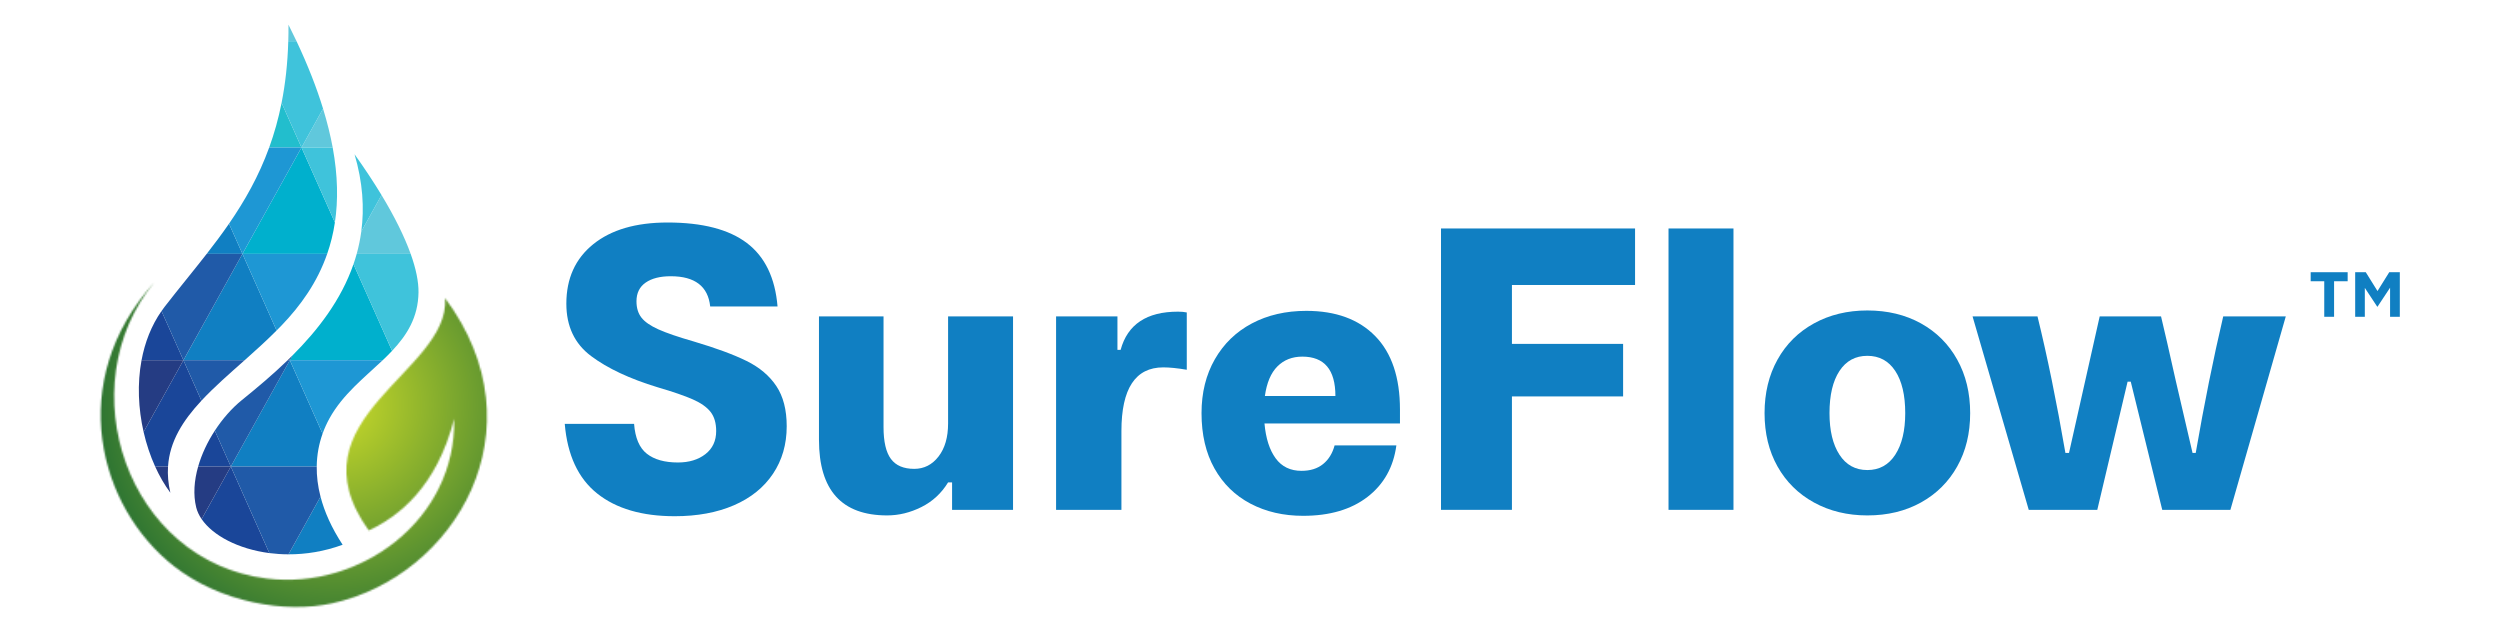 <svg width="1501" height="379" viewBox="0 0 1501 379" fill="none" xmlns="http://www.w3.org/2000/svg">
<path fill-rule="evenodd" clip-rule="evenodd" d="M178.026 24.724H173.08C173.181 21.487 173.232 18.199 173.195 14.829C174.887 18.181 176.491 21.469 178.026 24.724Z" fill="#60C8DC"/>
<path fill-rule="evenodd" clip-rule="evenodd" d="M199.75 88.566H181.014L193.96 65.234C196.476 73.43 198.381 81.198 199.75 88.566Z" fill="#60C8DC"/>
<path fill-rule="evenodd" clip-rule="evenodd" d="M181.014 88.565L195.241 120.497L201.064 133.597C200.069 140.291 198.479 146.545 196.44 152.411H177.519H145.565L163.288 120.497L181.014 88.565Z" fill="#00B0CD"/>
<path fill-rule="evenodd" clip-rule="evenodd" d="M169.064 61.762L181.014 88.569H161.619C164.639 80.272 167.156 71.39 169.064 61.762Z" fill="#22BECD"/>
<path fill-rule="evenodd" clip-rule="evenodd" d="M181.014 88.566L193.959 65.234C190.146 52.76 184.895 39.288 178.026 24.72H173.079C172.692 38.258 171.291 50.529 169.063 61.759L181.014 88.566Z" fill="#3FC3DB"/>
<path fill-rule="evenodd" clip-rule="evenodd" d="M199.75 88.565H181.014L195.245 120.497L201.068 133.597C203.06 120.432 202.871 105.56 199.75 88.565Z" fill="#3FC3DB"/>
<path fill-rule="evenodd" clip-rule="evenodd" d="M96.969 186.751L110.117 216.271H84.982C86.974 205.634 90.842 195.518 96.969 186.751Z" fill="#1A4699"/>
<path fill-rule="evenodd" clip-rule="evenodd" d="M110.117 216.271L120.937 240.564C109.813 252.499 101.864 264.991 100.883 280.116H93.152C90.233 273.675 87.886 266.662 86.213 259.328L92.391 248.199L110.117 216.271Z" fill="#1A4699"/>
<path fill-rule="evenodd" clip-rule="evenodd" d="M137.498 134.306L145.566 152.411H124.11C128.734 146.476 133.225 140.494 137.498 134.306Z" fill="#107FC2"/>
<path fill-rule="evenodd" clip-rule="evenodd" d="M145.566 152.411L159.797 184.343L166.058 198.437C159.812 204.708 153.283 210.575 146.884 216.275H142.075H110.121L127.843 184.346L145.566 152.411Z" fill="#107FC2"/>
<path fill-rule="evenodd" clip-rule="evenodd" d="M86.214 259.331L92.391 248.203L110.114 216.271H84.979C82.35 230.383 83.041 245.407 86.214 259.331Z" fill="#253C83"/>
<path fill-rule="evenodd" clip-rule="evenodd" d="M100.883 280.12H93.152C95.766 285.903 98.841 291.212 102.285 295.849C100.985 290.283 100.561 285.057 100.883 280.12Z" fill="#253C83"/>
<path fill-rule="evenodd" clip-rule="evenodd" d="M110.117 216.271L127.839 184.343L145.562 152.411H124.106C115.955 162.881 107.398 173.164 98.957 184.039C98.265 184.914 97.606 185.826 96.965 186.752L110.117 216.271Z" fill="#205AA8"/>
<path fill-rule="evenodd" clip-rule="evenodd" d="M146.88 216.271H142.071H110.117L120.937 240.564C128.517 232.423 137.562 224.55 146.88 216.271Z" fill="#205AA8"/>
<path fill-rule="evenodd" clip-rule="evenodd" d="M145.566 152.411L163.288 120.497L181.014 88.565H161.619C155.372 105.799 146.985 120.53 137.498 134.306L145.566 152.411Z" fill="#1E97D4"/>
<path fill-rule="evenodd" clip-rule="evenodd" d="M196.44 152.411H177.519H145.565L159.797 184.343L166.058 198.437C167.072 197.424 168.086 196.397 169.078 195.37C180.539 183.431 190.483 169.572 196.44 152.411Z" fill="#1E97D4"/>
<path fill-rule="evenodd" clip-rule="evenodd" d="M246.558 152.411H241.409H214.166C215.365 148.078 216.295 143.611 216.918 138.993L227.181 120.497L229.071 117.108C236.922 130.089 242.81 141.995 246.558 152.411Z" fill="#60C8DC"/>
<path fill-rule="evenodd" clip-rule="evenodd" d="M212.225 158.632L223.686 184.343L235.401 210.658C233.612 212.564 231.722 214.419 229.781 216.271H205.964H174.01L175.578 213.439C190.954 198.065 204.849 180.043 212.225 158.632Z" fill="#00B0CD"/>
<path fill-rule="evenodd" clip-rule="evenodd" d="M216.918 138.993L227.181 120.497L229.071 117.109C224.346 109.304 218.925 101.108 212.866 92.613C217.827 109.488 218.809 124.899 216.918 138.993Z" fill="#3FC3DB"/>
<path fill-rule="evenodd" clip-rule="evenodd" d="M246.558 152.411H241.409H214.166C213.594 154.52 212.935 156.592 212.225 158.632L223.686 184.343L235.401 210.658C244.313 201.182 251.048 190.596 251.269 175.558C251.352 169.102 249.748 161.297 246.558 152.411Z" fill="#3FC3DB"/>
<path fill-rule="evenodd" clip-rule="evenodd" d="M128.973 258.572L138.576 280.12H118.964C121.09 272.684 124.599 265.281 128.973 258.572Z" fill="#1A4699"/>
<path fill-rule="evenodd" clip-rule="evenodd" d="M138.577 280.12L152.79 312.048L161.72 332.077C143.034 329.633 127.807 321.56 121.057 311.661L138.577 280.12Z" fill="#1A4699"/>
<path fill-rule="evenodd" clip-rule="evenodd" d="M173.619 215.381L174.007 216.275H172.707C173.011 215.971 173.315 215.682 173.619 215.381Z" fill="#263779"/>
<path fill-rule="evenodd" clip-rule="evenodd" d="M174.006 216.271L188.238 248.203L193.673 260.391C191.53 266.409 190.244 273.002 190.161 280.116H170.512H138.573L156.281 248.203L174.006 216.271Z" fill="#107FC2"/>
<path fill-rule="evenodd" clip-rule="evenodd" d="M173.214 332.819L184.744 312.048L192.443 298.189C194.771 307.209 199.026 316.869 205.711 327.068C194.688 331.115 183.614 332.851 173.214 332.819Z" fill="#107FC2"/>
<path fill-rule="evenodd" clip-rule="evenodd" d="M121.053 311.661L138.576 280.12H118.964C116.567 288.551 115.926 297.028 117.798 304.634C118.406 307.043 119.5 309.401 121.053 311.661Z" fill="#253C83"/>
<path fill-rule="evenodd" clip-rule="evenodd" d="M138.577 280.12L156.284 248.206L174.007 216.274H172.707C163.61 225.092 154.104 233.016 145.211 240.213C139.236 245.052 133.616 251.425 128.973 258.572L138.577 280.12Z" fill="#205AA8"/>
<path fill-rule="evenodd" clip-rule="evenodd" d="M173.214 332.819L184.744 312.048L192.442 298.189C190.788 291.849 190.096 285.816 190.165 280.116H170.516H138.577L152.79 312.044L161.72 332.074C165.417 332.547 169.267 332.819 173.214 332.819Z" fill="#205AA8"/>
<path fill-rule="evenodd" clip-rule="evenodd" d="M174.007 216.271L175.575 213.439C174.934 214.097 174.275 214.737 173.616 215.378L174.007 216.271Z" fill="#114C97"/>
<path fill-rule="evenodd" clip-rule="evenodd" d="M229.777 216.271H205.961H174.007L188.238 248.203L193.674 260.391C194.822 257.169 196.223 254.102 197.809 251.219C205.794 236.774 218.657 226.828 229.777 216.271Z" fill="#1E97D4"/>
<mask id="mask0_2070_18555" style="mask-type:luminance" maskUnits="userSpaceOnUse" x="60" y="169" width="233" height="196">
<path d="M104.544 340.016C132.583 361.864 171.389 368.371 199.496 362.219C272.957 346.121 325.943 257.895 267.253 179.033C270.255 223.439 173.196 251.273 221.409 318.507C239.435 310.012 262.122 292.511 272.674 251.476C273.974 312.254 216.125 354.334 160.152 347.35C76.273 336.898 41.032 232.173 92.732 169.424C38.732 229.172 59.358 304.8 104.544 340.016Z" fill="white"/>
</mask>
<g mask="url(#mask0_2070_18555)">
<path d="M325.943 169.42H38.732V368.371H325.943V169.42Z" fill="url(#paint0_radial_2070_18555)"/>
</g>
<path d="M358.573 296.315C347.17 287.234 340.666 273.299 339.077 254.499H380.706C381.344 262.944 383.897 268.919 388.362 272.42C392.827 275.924 399.044 277.675 407.022 277.675C413.721 277.675 419.225 276.004 423.531 272.659C427.837 269.313 429.991 264.695 429.991 258.799C429.991 254.022 428.872 250.199 426.642 247.331C424.407 244.463 420.859 241.953 415.995 239.805C411.128 237.653 404.071 235.226 394.822 232.517C378.074 227.421 364.755 221.168 354.869 213.761C344.976 206.354 340.036 195.88 340.036 182.339C340.036 167.207 345.421 155.301 356.187 146.617C366.953 137.937 381.825 133.593 400.808 133.593C421.702 133.593 437.571 137.698 448.416 145.901C459.262 154.107 465.403 166.809 466.837 184.014H426.403C425.124 171.908 417.23 165.854 402.716 165.854C396.336 165.854 391.309 167.131 387.645 169.677C383.973 172.227 382.14 175.97 382.14 180.907C382.14 184.889 383.136 188.158 385.131 190.704C387.123 193.254 390.513 195.601 395.3 197.753C400.084 199.905 407.181 202.336 416.593 205.041C429.991 209.023 440.554 212.925 448.293 216.748C456.028 220.571 461.967 225.587 466.117 231.801C470.263 238.014 472.338 246.058 472.338 255.935C472.338 266.771 469.586 276.286 464.085 284.489C458.581 292.695 450.766 298.984 440.638 303.364C430.505 307.744 418.664 309.936 405.11 309.936C385.49 309.936 369.977 305.397 358.573 296.315Z" fill="#107FC2"/>
<path d="M571.625 289.625H569.231C565.244 296.16 559.899 301.093 553.2 304.439C546.501 307.784 539.642 309.455 532.624 309.455C505.349 309.455 491.711 294.323 491.711 264.055V189.985H530.473V256.413C530.473 265.176 531.947 271.548 534.898 275.527C537.846 279.509 542.514 281.502 548.894 281.502C554.793 281.502 559.66 279.035 563.488 274.095C567.316 269.158 569.231 262.546 569.231 254.261V189.985H608.228V306.113H571.625V289.625Z" fill="#107FC2"/>
<path d="M670.912 189.985V210.057H672.824C676.97 194.766 688.453 187.12 707.276 187.12C709.347 187.12 711.104 187.279 712.541 187.598V222.007C706.957 221.052 702.254 220.574 698.426 220.574C681.678 220.574 673.305 233.32 673.305 258.806V306.116H634.069V189.985H670.912Z" fill="#107FC2"/>
<path d="M840.538 254.261H759.194C759.991 263.183 762.221 270.149 765.893 275.169C769.562 280.185 774.743 282.695 781.443 282.695C786.704 282.695 791.014 281.342 794.363 278.634C797.713 275.928 800.023 272.181 801.302 267.404H838.387C836.63 280.467 830.851 290.782 821.041 298.348C811.231 305.914 798.35 309.697 782.402 309.697C770.597 309.697 760.07 307.267 750.822 302.41C741.569 297.552 734.352 290.503 729.17 281.263C723.985 272.026 721.396 260.952 721.396 248.051C721.396 235.787 724.064 224.994 729.409 215.674C734.751 206.354 742.167 199.186 751.658 194.169C761.146 189.153 772.031 186.643 784.314 186.643C802.019 186.643 815.812 191.703 825.705 201.815C835.595 211.935 840.538 226.629 840.538 245.902V254.261ZM801.78 237.772C801.78 222 795.16 214.115 781.921 214.115C775.859 214.115 770.876 216.068 766.969 219.971C763.058 223.877 760.548 229.808 759.433 237.772H801.78Z" fill="#107FC2"/>
<path d="M981.689 171.106H907.762V206.47H974.512V238.011H907.762V306.109H865.176V137.174H981.689V171.106Z" fill="#107FC2"/>
<path d="M1001.78 137.177H1040.78V306.113H1001.78V137.177Z" fill="#107FC2"/>
<path d="M1089.11 301.693C1079.69 296.518 1072.4 289.31 1067.22 280.069C1062.03 270.832 1059.44 260.159 1059.44 248.051C1059.44 235.946 1062.03 225.233 1067.22 215.913C1072.4 206.593 1079.69 199.348 1089.11 194.169C1098.51 188.994 1109.2 186.404 1121.16 186.404C1133.29 186.404 1144.01 188.997 1153.34 194.169C1162.67 199.348 1169.93 206.593 1175.11 215.913C1180.3 225.233 1182.89 235.946 1182.89 248.051C1182.89 260.159 1180.3 270.832 1175.11 280.069C1169.93 289.31 1162.67 296.518 1153.34 301.693C1144.01 306.869 1133.29 309.458 1121.16 309.458C1109.2 309.458 1098.51 306.865 1089.11 301.693ZM1137.91 273.017C1141.9 266.886 1143.9 258.561 1143.9 248.047C1143.9 237.215 1141.9 228.774 1137.91 222.719C1133.93 216.669 1128.34 213.638 1121.16 213.638C1113.99 213.638 1108.4 216.665 1104.42 222.719C1100.43 228.774 1098.43 237.215 1098.43 248.047C1098.43 258.561 1100.43 266.886 1104.42 273.017C1108.4 279.151 1113.99 282.218 1121.16 282.218C1128.34 282.218 1133.92 279.154 1137.91 273.017Z" fill="#107FC2"/>
<path d="M1223.32 189.985C1229.22 214.039 1234.81 241.36 1240.07 271.943H1242.23L1260.65 189.985H1297.49C1299.56 198.589 1302.52 211.49 1306.35 228.694L1316.4 271.943H1318.31C1323.41 242.474 1328.91 215.157 1334.82 189.985H1372.38L1339.13 306.113H1298.21L1279.31 229.172H1277.4L1259.21 306.113H1218.06L1184.33 189.985H1223.32Z" fill="#107FC2"/>
<path d="M1401.38 168.863V190.198H1395.48V168.863H1387.33V163.435H1409.53V168.863H1401.38Z" fill="#107FC2"/>
<path d="M1435 190.198V172.726L1427.45 184.155H1427.3L1419.84 172.838V190.198H1414.05V163.435H1420.41L1427.45 174.751L1434.5 163.435H1440.85V190.198H1435Z" fill="#107FC2"/>
<defs>
<radialGradient id="paint0_radial_2070_18555" cx="0" cy="0" r="1" gradientUnits="userSpaceOnUse" gradientTransform="translate(201.443 243.134) scale(162.769 162.565)">
<stop stop-color="#CBDB29"/>
<stop offset="1" stop-color="#176634"/>
</radialGradient>
</defs>
</svg>
